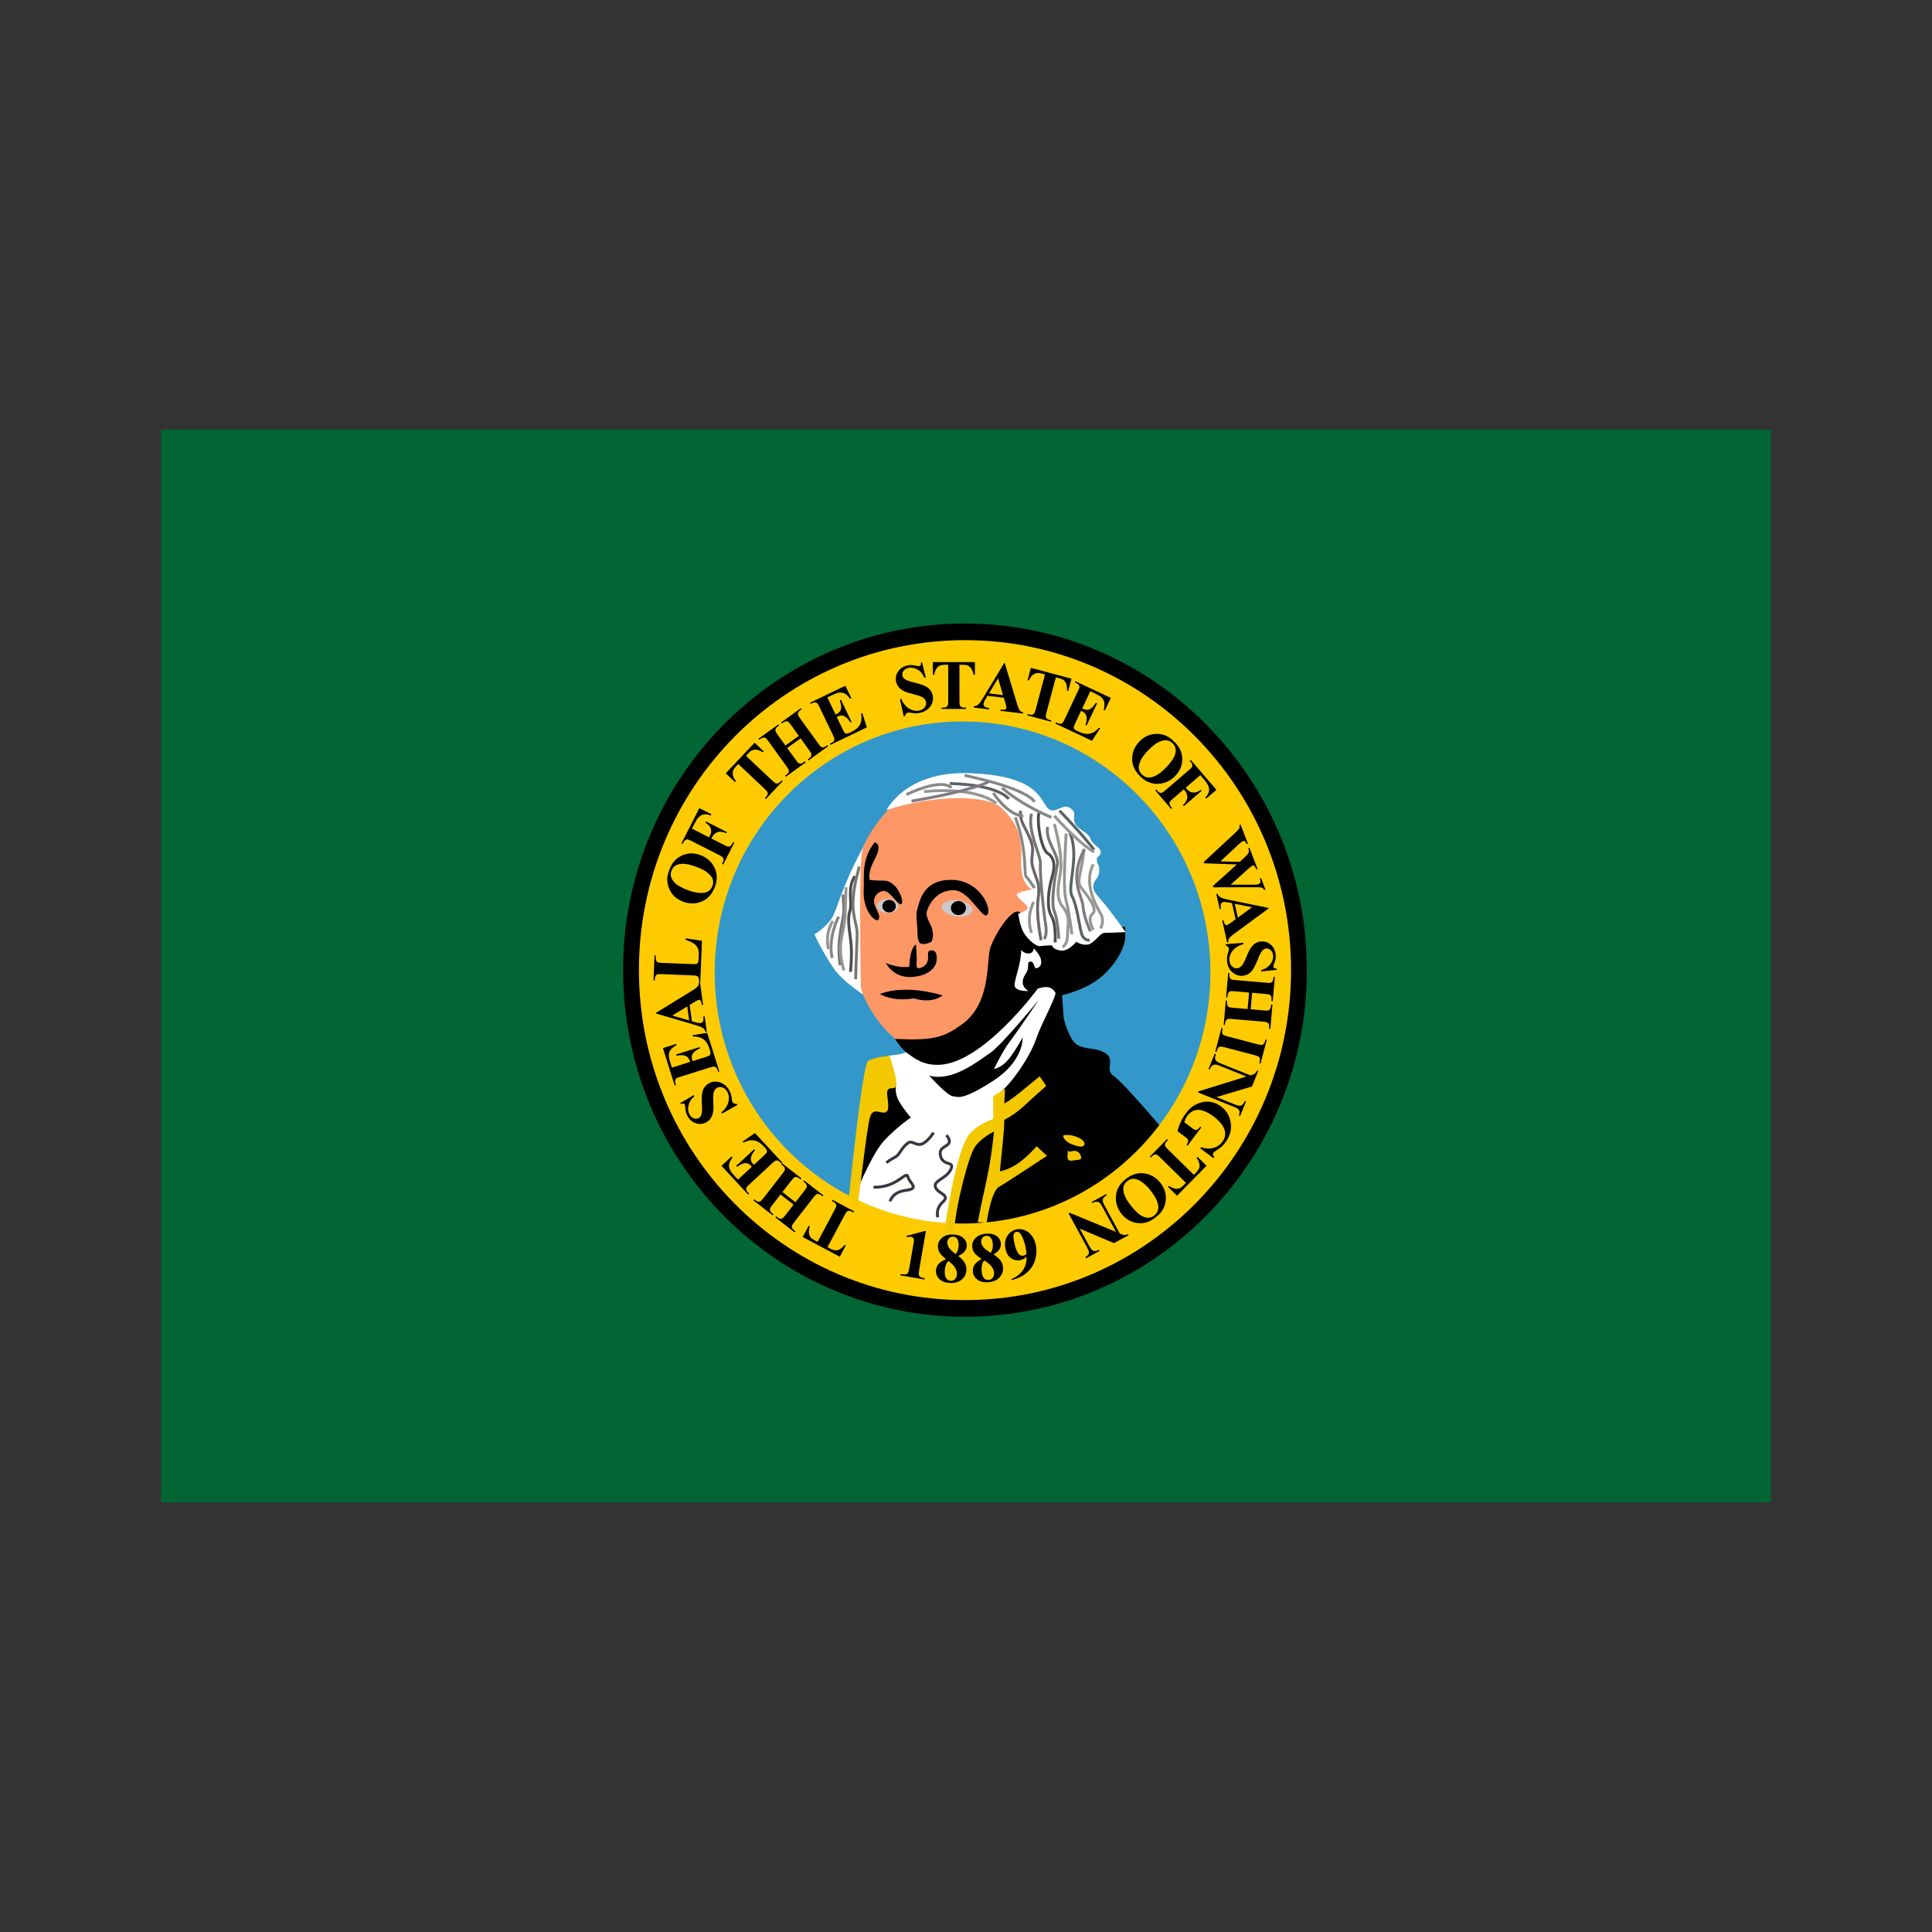 <svg:svg xmlns:dc="http://purl.org/dc/elements/1.1/" xmlns:ns2="http://web.resource.org/cc/" xmlns:rdf="http://www.w3.org/1999/02/22-rdf-syntax-ns#" xmlns:svg="http://www.w3.org/2000/svg" height="893.34" id="svg1" version="1.0" viewBox="-74.445 -198.64 893.34 893.34" width="893.34" x="0" y="0">
  <svg:rect x="-74.445" y="-198.64" width="893.34" height="893.34" fill="#333333" stroke="none"/>
  <svg:rect fill="#016633" fill-rule="evenodd" height="496.06" id="rect1724" width="744.45" x="0" y="-0" />
  <svg:g id="g1725">
    <svg:path d="m507.64 249.86c0-75.74-61.57-137.14-137.53-137.14s-137.54 61.4-137.54 137.14 61.58 137.14 137.54 137.14 137.53-61.4 137.53-137.14z" fill="#3397ca" fill-rule="evenodd" id="path1645" />
    <svg:g id="g1602">
      <svg:path d="m329.02 185.41c-14.63 24.84-15.99 36.41-19.05 40.83-3.06 4.43-7.83 7.15-7.83 7.15s3.07 7.14 8.85 15.65 22.46 17.69 22.46 17.69l-4.43-81.32z" fill="#fff" fill-rule="evenodd" id="path1553" />
      <svg:path d="m320.86 206.51c-3.75 5.44-1.02 11.91-2.38 16.33-1.37 4.42 0.34 10.55 0.68 15.99 0.34 5.45-0.34 11.91-0.34 11.91" fill="none" id="path1581" stroke="#4b4c4c" stroke-width="1pt" />
      <svg:path d="m314.05 247.68c-2.04-12.93 2.04-21.1 1.7-26.2s-0.34-6.46-0.34-6.46" fill="none" id="path1582" stroke="#787674" stroke-width="1pt" />
      <svg:path d="m308.61 240.19c-1.7-7.82 2.04-12.93 2.04-12.93" fill="none" id="path1583" stroke="#959594" stroke-width="1pt" />
      <svg:path d="m322.9 202.09c-6.13 21.43-0.68 24.49-1.02 31.98-0.34 7.48-0.68 20.07-0.68 20.07" fill="none" id="path1589" stroke="#787674" stroke-width="1pt" />
      <svg:path d="m315.75 250.06c-3.74-13.27 0.34-15.99 0.68-27.22l0.34-11.23" fill="none" id="path1590" stroke="#959594" stroke-width="1pt" />
      <svg:path d="m310.31 244.28c-2.04-9.87 3.06-19.06 3.06-19.06" fill="none" id="path1591" stroke="#838783" stroke-width="1pt" />
    </svg:g>
    <svg:path d="m363.39 166.36c-13.95 0.34-19.4 2.38-24.16 6.46-4.76 4.09-13.27 14.98-14.97 21.78-1.7 6.81-0.68 57.16-0.68 62.61 0 5.44 13.61 30.62 30.96 30.96s33.35-10.21 39.81-25.52c6.47-15.31 13.95-48.66 13.95-48.66l-7.48-39.46-37.43-8.17z" fill="#fd9765" fill-rule="evenodd" id="path1551" />
    <svg:path d="m317.93 368.56l18.24-79.03s3.06-0.34 5.44-0.68c22.12-5.78 73.5-37.09 73.5-37.09l-1.36 123.17-95.82-6.37z" fill="#fff" fill-rule="evenodd" id="path1545" />
    <svg:path d="m465.35 325.96s-20.23-23.98-24.72-26.98c-4.5-3 0.75-7.49-3.75-10.49s-8.24-1.5-12.74-3.75-6.74-12.74-6.74-12.74l-0.75-10.49s11.24-2.25 18.73-8.99 10.49-14.24 10.49-17.98v-4.5l-41.9-3.94-6.81-2.81c-3.06-2.89-10.87 8.58-13.6 15.99-2.09 5.69 0.77 25.84-13.36 35.85-8.3 5.88-12.67 7.47-30.74 6.61 0 0 2.6 4.44 5.75 6.71 3.24 2.32 7.19 5.5 14.48 5.28 20.38-0.6 45.72-35.22 45.72-35.22s3.39-1.19 5.19-0.57c1.72 0.59 2.53 1.56 3.04 2.58-0.34 3.15-6.74 14.48-8.98 21.22-2.25 6.75-9 17.24-14.24 22.49-5.25 5.24-4.5 5.24-4.5 5.24s-0.2-3.67 1.3 6.07c0.75 4.87-12.63 8.22-14.96 14.43-4.8 12.78-8.26 33.66-8.6 41.49 3.41-2.38 32.75-0.54 57.48-11.78s44.21-33.72 44.21-33.72z" fill="#010101" fill-rule="evenodd" id="path919" />
    <svg:path d="m525.72 250.66c0 86.32-69.18 156.38-154.41 156.38s-154.41-70.06-154.41-156.38 69.18-156.38 154.41-156.38c85.23 0.004 154.41 70.06 154.41 156.38zm-40.48 0.37c0 64.07-51.34 116.08-114.6 116.08-63.27 0-114.61-52.01-114.61-116.08s51.34-116.07 114.61-116.07c63.26 0 114.6 52 114.6 116.07z" fill="#fecb01" fill-rule="evenodd" id="path1638" />
    <svg:path d="m355.22 298.72c10.89 3.06 23.14-7.15 28.24-10.55 5.11-3.4 22.46-24.5 22.46-24.5s-9.87 14.63-13.27 19.06c-3.4 4.42-7.49 12.92-7.49 12.92s2.73-0.34 5.79-3.4 7.48-11.23 7.48-11.23 0.69 10.89-13.61 20.08c-14.29 9.19-15.99 7.48-18.71 7.14s-10.89-9.52-10.89-9.52z" fill="#010101" fill-rule="evenodd" id="path920" />
    <svg:path d="m346.72 318.11s-6.13 4.08-12.25 10.55c-6.13 6.46-14.63 27.9-14.63 27.9s2.04-27.9 3.4-36.07c1.36-8.16 2.38-25.86 7.82-28.92 5.45-3.06 5.45-1.36 5.45-1.36l3.4 12.25s-1.02 4.08 1.36 8.17c2.38 4.08 5.45 7.48 5.45 7.48z" fill-rule="evenodd" id="path921" />
    <svg:path d="m381.76 366.77s2.01-14.69 5.79-16.67c2.69-1.42 22.11-14.3 22.11-14.3l-4.76-4.42s-5.1 5.79-9.53 8.51c-4.42 2.72-7.48 3.06-7.48 3.06s0.68-7.15 1.36-13.61c0.68-6.47 0.68-10.21 0.68-10.21s4.42-2.04 9.19-6.46c4.76-4.43 10.2-9.19 10.2-9.19l-3.06-4.42s-5.78 4.76-9.53 7.82c-3.74 3.07-6.8 4.77-6.8 4.77l0.34-6.81-5.45 3.4v10.55s-6.9 2.18-10.88 6.81c-6.71 7.79-11.78 45.6-11.78 45.6l4.47 0.98c0.52-12.49 6.8-36.29 9.69-40.46 2.25-3.24 6.12-5.78 8.84-7.14-0.68 6.8-1.57 14.32-4.08 25.52-1.91 8.53-3.4 16.33-3.4 16.33l4.08 0.34z" fill="#f4c800" fill-rule="evenodd" id="path922" />
    <svg:path d="m321.88 358.94c0.34 2.72 4.42-37.09 6.12-41.51s5.45-0.34 7.49-2.04-0.68-8.85 0.68-10.21 2.72 0.34 3.74-1.7-3.06-13.95-3.06-13.95-7.15 0.68-9.87 2.38-8.84 62.61-8.84 62.61l3.74 4.42z" fill="#f4c800" fill-rule="evenodd" id="path1546" />
    <svg:path d="m417.49 326.28c4.42-0.68 9.87 2.04 9.53 4.08s-3.41 1.02-6.13 0-4.42-3.74-3.4-4.08z" fill="#f4c800" fill-rule="evenodd" id="path1548" />
    <svg:path d="m419.19 335.46c-0.34 3.07 1.36 2.73 3.4 2.39s3.4 0 2.72-2.05c-0.68-2.04-2.38-2.72-4.42-2.04s-1.36-2.38-1.7 1.7z" fill="#f4c800" fill-rule="evenodd" id="path1549" />
    <svg:path d="m356.58 236.11c1.84-6.56-3.74-9.53-2.38-13.61s5.11-9.53 12.25-9.53c7.15 0 12.92 12.92 15.31 11.57 3.06-1.72-2.37-16.03-15.99-16.33-13.61-0.3-14.97 10.21-15.99 13.27s0 6.46 0 11.23c0 4.76 1.36 5.44 3.4 5.1 1.25-0.21 3.08-0.55 3.4-1.7z" fill-rule="evenodd" id="path1554" />
    <svg:path d="m335.15 246.66c6.8 2.72 10.89 1.7 10.89 1.7s0-4.08 1.02-7.15c1.02-3.06 2.04-3.06 2.04-3.06s0.34 4.77 0.34 6.81-0.68 4.42 1.36 4.08c6.46-2.04 2.34-7.68 4.76-8.17 2.68-0.53 3.41 1.71 3.07 4.77-0.35 3.06-3.75 7.14-11.91 7.48-8.17 0.34-11.57-6.46-11.57-6.46z" fill-rule="evenodd" id="path1555" />
    <svg:path d="m332.43 260.95c12.59-4.76 28.92 0.68 28.92 0.68s-4.43 4.08-13.27 1.36c-10.21 1.7-15.65-2.04-15.65-2.04z" fill-rule="evenodd" id="path1556" />
    <svg:path d="m330.04 190.86c-6.46 7.82-4.76 16.33-5.1 21.77-0.68 9.87 5.59 15.62 6.81 13.95 1.5-2.07-2.04-5.48-2.05-8.5 0-3.08 2.73-4.77 4.77-4.77 3.4 0.68 6.12 6.81 7.82 6.13s-1.68-10.94-8.16-10.89c-3.74 0.03-6.47-0.34-6.47-0.34s-0.68-3.4 1.36-7.49c2.04-4.08 2.73-5.44 2.73-7.48s-1.71-2.38-1.71-2.38z" fill-rule="evenodd" id="path1557" />
    <svg:path d="m340.93 221.31c0-1.16-0.94-2.22-2.46-2.8-1.53-0.58-3.41-0.58-4.94 0s-2.47 1.64-2.47 2.8 0.94 2.22 2.47 2.8 3.41 0.58 4.94 0c1.52-0.58 2.46-1.64 2.46-2.8z" fill="#cac8ca" fill-rule="evenodd" id="path1558" transform="translate(0 -1.021)" />
    <svg:path d="m375.3 222.16c0-2.07-3.2-3.75-7.15-3.75s-7.15 1.68-7.14 3.75c-0.01 2.07 3.19 3.75 7.14 3.75s7.15-1.68 7.15-3.75z" fill="#cac8ca" fill-rule="evenodd" id="path1559" transform="matrix(.991 .137 -.137 .991 33.779 -49.204)" />
    <svg:path d="m338.89 220.63c0-1.22-1.06-2.21-2.38-2.21s-2.38 0.99-2.38 2.21 1.06 2.21 2.38 2.21 2.38-0.99 2.38-2.21z" fill-rule="evenodd" id="path1560" transform="matrix(1.308 0 0 1.308 -103.49 -68.226)" />
    <svg:path d="m338.89 220.63c0-1.22-1.06-2.21-2.38-2.21s-2.38 0.99-2.38 2.21 1.06 2.21 2.38 2.21 2.38-0.99 2.38-2.21z" fill-rule="evenodd" id="path1561" transform="matrix(1.462 0 0 1.462 -123.25 -101.32)" />
    <svg:path d="m397.75 240.53c0 6.47-3.06 13.27-3.06 16.34 0 3.06 6.47 2.72 6.47 2.72s-2.73-1.36-2.73-4.08c0-2.73 2.05-4.09 2.39-6.13s-0.34-3.4 1.36-3.4 1.36 3.4 2.72 3.06 2.38-1.36 2.04-3.74-3.4-5.45-3.4-5.45 0 2.39-2.38 2.39c-2.39 0-3.41-1.71-3.41-1.71z" fill="#fff" fill-rule="evenodd" id="path1562" />
    <svg:g id="g1610">
      <svg:path d="m335.49 175.89c23.14-7.49 46.95-6.81 53.08-1.02 6.12 5.78 9.86 11.9 9.18 23.81s5.11 13.95 5.11 13.95-6.81 1.02-7.15 2.39c-0.34 1.36 6.47 5.44 4.77 6.8-1.71 1.36-4.09 2.04-4.09 2.04s0.68 5.45 2.38 8.51c1.71 3.06 5.79 6.8 7.83 6.46s5.44-0.34 5.44-0.34 0 1.7 3.75 2.38c3.74 0.68 7.48-4.08 7.48-4.08s2.04 1.7 5.11 1.36c3.06-0.34 5.78-5.44 7.82-5.44s9.87-0.34 9.87-0.34-3.4-4.77-7.83-10.55c-4.42-5.78-7.48-7.83-7.14-10.89s2.72-3.4 2.72-6.8c0-3.41-0.34-1.7-1.02-4.43-0.68-2.72 1.36-1.7 1.7-4.08s-3.74-3.4-4.76-6.46c-1.02-3.07-5.79-4.09-7.15-7.15s1.36-4.76-2.38-7.14c-3.74-2.39-7.48 4.42-10.89-0.69-3.4-5.1-6.46-14.29-35.72-15.31-29.27-1.02-38.11 17.02-38.11 17.02z" fill="#fff" fill-rule="evenodd" id="path1552" />
      <svg:path d="m397.41 176.23c-0.34 5.1 1.71 6.46 4.43 12.93 2.72 6.46-0.34 7.82 1.36 13.61 1.7 5.78 3.4 6.8 2.38 14.29-1.02 7.48 1.36 19.05 1.36 19.05" fill="none" id="path1575" stroke="#6b646a" stroke-width="1pt" />
      <svg:path d="m405.92 177.25c-1.02 5.44 1.36 17.01 4.08 18.71 2.73 1.7 3.75 5.1 2.04 10.89-1.7 5.78-2.72 13.95-0.34 18.03 2.39 4.09 1.71 12.25 1.71 12.25" fill="none" id="path1576" stroke="#4b4c4c" stroke-width="1pt" />
      <svg:path d="m413.07 182.35c2.38 9.19 3.06 14.29 3.06 19.4 0 5.1-3.4 13.61 0.68 18.71s2.38 7.82 2.38 12.93c0 5.1-2.38 5.78-2.38 5.78" fill="none" id="path1577" stroke="#989892" stroke-width="1pt" />
      <svg:path d="m420.21 186.43c4.76 10.55-1.36 24.84 1.02 29.27 2.38 4.42 3.4 13.95 4.42 17.35 1.03 3.4 3.75 3.06 3.75 3.06" fill="none" id="path1578" stroke="#5a635f" stroke-width="1pt" />
      <svg:path d="m426.68 194.26c-0.34 8.51-3.75 14.29-1.37 17.35 2.39 3.06 8.17 9.87 5.45 12.25s0.34 7.49 0.34 7.49" fill="none" id="path1579" stroke="#989892" stroke-width="1pt" />
      <svg:path d="m431.1 201.06c-5.11 9.53 2.38 20.76 3.74 23.48s-0.34 6.13-0.34 6.13" fill="none" id="path1580" stroke="#989892" stroke-width="1pt" />
      <svg:path d="m402.52 177.59c-2.04 8.16 4.42 19.39 4.08 23.13-0.34 3.75 1.36 21.78 2.38 27.56 1.02 5.79-0.68 7.15-0.68 7.15" fill="none" id="path1584" stroke="#787674" stroke-width="1pt" />
      <svg:path d="m410 183.71c-1.36 6.47 5.45 12.93 4.43 17.7-1.02 4.76-3.07 17.35-1.36 21.43 1.7 4.08 2.04 12.59 2.04 12.59" fill="none" id="path1585" stroke="#787674" stroke-width="1pt" />
      <svg:path d="m418.51 186.77c-0.68 13.61-1.36 25.86 0 30.97 1.36 5.1 2.72 15.65 2.72 15.65" fill="none" id="path1586" stroke="#959594" stroke-width="1pt" />
      <svg:path d="m388.91 165.68c9.86 8.5 22.79 13.61 22.79 13.61" fill="none" id="path1587" stroke="#838783" stroke-width="1pt" />
      <svg:path d="m384.82 168.06c7.83 11.23 13.95 10.55 13.95 10.55" fill="none" id="path1588" stroke="#838783" stroke-width="1pt" />
      <svg:path d="m427.02 193.92c-7.49 14.29-1.03 21.44-0.68 26.54 0.34 5.1 3.4 11.57 3.4 11.57" fill="none" id="path1592" stroke="#827982" stroke-width="1pt" />
      <svg:path d="m402.52 232.71c-2.72-7.83 1.02-14.29 1.02-14.29" fill="none" id="path1593" stroke="#959594" stroke-width="1pt" />
      <svg:path d="m395.03 179.29c5.79 15.65 3.74 26.2 5.11 27.56 1.36 1.36 3.74 5.1 3.74 5.1" fill="none" id="path1594" stroke="#878987" stroke-width="1pt" />
      <svg:path d="m352.84 167.38c25.18-2.38 33.35 5.44 33.35 5.44" fill="none" id="path1595" stroke="#959594" stroke-width="1pt" />
      <svg:path d="m364.75 163.64c23.14 0.68 27.22 7.14 27.22 7.14" fill="none" id="path1596" stroke="#5a635f" stroke-width="1pt" />
      <svg:path d="m371.55 159.89c30.29 6.47 32.33 12.25 32.33 12.25" fill="none" id="path1597" stroke="#878987" stroke-width="1pt" />
      <svg:path d="m415.45 176.23c11.23 11.57 15.99 18.03 15.99 18.03" fill="none" id="path1598" stroke="#5a635f" stroke-width="1pt" />
      <svg:path d="m413.07 178.61c12.58 13.95 18.37 16.67 18.37 16.67" fill="none" id="path1599" stroke="#959594" stroke-width="1pt" />
      <svg:path d="m344.67 168.74c17.7-8.17 20.76-3.06 20.76-3.06" fill="none" id="path1600" stroke="#878987" stroke-width="1pt" />
      <svg:path d="m347.06 171.8c29.26-5.1 35.38-8.84 35.38-8.84" fill="none" id="path1601" stroke="#827982" stroke-width="1pt" />
    </svg:g>
    <svg:path d="m363.21 326.22c4.54 5.96-3.97 3.97-2.83 9.36 1.13 5.39 6.8 2.27 4.82 6.52-1.99 4.26-8.23 5.11-7.09 8.22 1.13 3.12 7.09 3.41 3.4 6.81s-2.27 7.09-2.27 7.09" fill="none" id="path1633" stroke="#353741" stroke-width="1pt" />
    <svg:path d="m357.26 325.09c-7.09 10.21-8.79 2.55-11.91 4.82s-3.69 5.39-5.96 6.52c-2.26 1.14-3.96 2.55-3.96 2.55" fill="none" id="path1634" stroke="#353741" stroke-width="1pt" />
    <svg:path d="m329.47 350.32c11.06 0.29 15.03-7.93 15.88-4.82 0.85 3.12 5.67 5.39-0.85 6.24s-7.37 5.11-7.37 5.11" fill="none" id="path1635" stroke="#353741" stroke-width="1pt" />
    <svg:path d="m529.3 256.68c0-85.71-72.17-155.18-161.2-155.18-89.02 0-161.19 69.47-161.19 155.18 0 85.7 72.17 155.18 161.19 155.18 89.03 0 161.2-69.48 161.2-155.18z" fill="none" id="path1637" stroke="#000" stroke-width="7.634" transform="matrix(.958 0 0 1.008 19.114 -8.798)" />
    <svg:path d="m393.33 393.26l-0.08-0.44c1.65-0.74 3-1.62 4.04-2.64 1.05-1.01 1.81-2.16 2.28-3.44 0.48-1.28 0.71-2.69 0.7-4.23-0.58 0.47-1.09 0.81-1.52 1.04-0.42 0.22-0.89 0.38-1.39 0.48-1.6 0.32-3.06 0.01-4.37-0.93-1.3-0.94-2.15-2.42-2.55-4.43-0.29-1.4-0.26-2.73 0.08-4.01 0.35-1.28 1-2.35 1.94-3.21 0.95-0.86 2-1.41 3.15-1.64 1.25-0.25 2.49-0.14 3.74 0.35s2.34 1.33 3.27 2.55c0.93 1.21 1.56 2.68 1.91 4.4 0.45 2.23 0.35 4.48-0.31 6.74-0.65 2.26-1.91 4.22-3.78 5.89-1.87 1.66-4.24 2.83-7.11 3.52m6.91-12.11c-0.14-1.19-0.29-2.23-0.47-3.11-0.38-1.9-0.96-3.62-1.73-5.17-0.43-0.86-0.94-1.45-1.51-1.78-0.31-0.18-0.67-0.22-1.09-0.14-0.52 0.11-0.88 0.41-1.09 0.92-0.28 0.7-0.24 1.91 0.11 3.64 0.58 2.89 1.33 4.81 2.24 5.77 0.59 0.62 1.26 0.85 2.03 0.7 0.4-0.08 0.91-0.36 1.51-0.83" id="text1646" />
    <svg:path d="m384.95 381.4c1.58 1.03 2.69 2.01 3.33 2.94 0.65 0.92 1.01 2.01 1.09 3.25 0.1 1.74-0.47 3.26-1.72 4.54-1.24 1.28-2.98 1.98-5.23 2.12-2.14 0.12-3.82-0.31-5.05-1.29-1.23-0.99-1.89-2.24-1.98-3.76-0.07-1.16 0.21-2.19 0.83-3.1 0.63-0.91 1.71-1.77 3.24-2.59-1.79-1.2-2.95-2.21-3.49-3.01-0.52-0.8-0.82-1.75-0.88-2.84-0.09-1.44 0.45-2.75 1.61-3.91 1.17-1.18 2.82-1.83 4.95-1.96 2.06-0.12 3.67 0.28 4.84 1.19s1.79 2.04 1.87 3.4c0.06 1.02-0.19 1.94-0.75 2.76-0.55 0.81-1.44 1.56-2.66 2.26m-1.26-0.74c0.36-0.55 0.62-1.16 0.77-1.83s0.21-1.4 0.16-2.19c-0.08-1.38-0.44-2.42-1.08-3.12-0.48-0.53-1.11-0.78-1.89-0.73-0.72 0.04-1.31 0.33-1.78 0.88-0.46 0.54-0.68 1.19-0.63 1.96 0.04 0.77 0.37 1.56 0.97 2.37 0.61 0.8 1.77 1.68 3.48 2.66m-2.99 3.55c-0.32 0.32-0.53 0.6-0.66 0.85-0.19 0.39-0.35 0.94-0.48 1.66s-0.17 1.47-0.12 2.25c0.06 1 0.23 1.83 0.53 2.49 0.29 0.66 0.68 1.12 1.17 1.39s0.99 0.39 1.49 0.36c0.77-0.04 1.41-0.36 1.91-0.96s0.72-1.4 0.66-2.39c-0.12-2.06-1.62-3.94-4.5-5.65" id="path1691" />
    <svg:path d="m368.66 382.09c1.47 1.18 2.47 2.27 3.01 3.27 0.55 0.98 0.8 2.1 0.74 3.34-0.08 1.74-0.8 3.19-2.18 4.34-1.36 1.14-3.17 1.66-5.42 1.56-2.14-0.1-3.77-0.7-4.89-1.81s-1.65-2.42-1.58-3.94c0.06-1.16 0.44-2.16 1.15-3 0.72-0.84 1.88-1.59 3.49-2.24-1.65-1.38-2.7-2.5-3.15-3.35-0.44-0.85-0.64-1.83-0.59-2.92 0.07-1.45 0.74-2.69 2.01-3.73 1.29-1.05 3-1.52 5.13-1.42 2.07 0.09 3.63 0.65 4.69 1.68 1.07 1.02 1.57 2.21 1.51 3.57-0.05 1.02-0.39 1.91-1.03 2.67-0.63 0.75-1.6 1.41-2.89 1.98m-1.18-0.87c0.42-0.52 0.74-1.1 0.96-1.75 0.23-0.65 0.36-1.37 0.39-2.15 0.07-1.38-0.18-2.46-0.75-3.22-0.42-0.58-1.02-0.89-1.81-0.93-0.71-0.03-1.33 0.2-1.85 0.7-0.52 0.49-0.8 1.11-0.84 1.88-0.03 0.77 0.21 1.6 0.72 2.46 0.53 0.86 1.59 1.86 3.18 3.01m-3.34 3.22c-0.34 0.28-0.59 0.54-0.74 0.78-0.23 0.36-0.44 0.89-0.65 1.6-0.2 0.7-0.32 1.44-0.36 2.22-0.04 1 0.05 1.84 0.27 2.53 0.23 0.68 0.56 1.19 1.02 1.5 0.46 0.32 0.94 0.5 1.44 0.52 0.78 0.03 1.45-0.22 2-0.76 0.56-0.55 0.86-1.31 0.91-2.3 0.1-2.07-1.2-4.1-3.89-6.09" id="path1688" />
    <svg:path d="m353.67 370.68l-3.02 17.44c-0.22 1.31-0.31 2.16-0.26 2.55 0.06 0.37 0.25 0.71 0.57 1 0.33 0.3 0.9 0.51 1.71 0.65l0.48 0.09-0.1 0.58-11.23-1.94 0.1-0.58 0.57 0.09c0.91 0.16 1.58 0.17 2 0.03 0.43-0.15 0.74-0.39 0.94-0.73 0.2-0.35 0.42-1.19 0.65-2.53l1.91-11.06c0.17-0.98 0.23-1.61 0.17-1.86-0.05-0.27-0.19-0.51-0.42-0.72-0.22-0.23-0.5-0.37-0.84-0.42-0.53-0.1-1.21-0.04-2.03 0.16l-0.19-0.61 8.47-2.23 0.52 0.09" id="path1685" />
    <svg:path d="m440.63 376.17l-15.79-6.69 4.45 8.17c0.62 1.14 1.2 1.83 1.75 2.05 0.74 0.3 1.63 0.15 2.68-0.44l0.28 0.52-6.28 3.41-0.28-0.52c0.75-0.54 1.21-0.97 1.4-1.29 0.19-0.3 0.26-0.69 0.21-1.15-0.05-0.44-0.31-1.11-0.8-2.01l-8.61-15.83 0.48-0.26 21.46 8.84-6.57-12.09c-0.59-1.1-1.24-1.7-1.95-1.81s-1.39 0.01-2.03 0.36l-0.45 0.24-0.28-0.51 6.74-3.67 0.28 0.52c-1.04 0.58-1.65 1.19-1.83 1.83-0.19 0.65 0 1.47 0.55 2.48l7.29 13.42 0.68 0.29c0.68 0.28 1.22 0.42 1.61 0.41 0.4-0.01 0.89-0.16 1.48-0.46l0.28 0.52-6.75 3.67" id="path1684" />
    <svg:path d="m460.14 364.03c-2.62 2.25-5.43 3.21-8.44 2.88-3.03-0.32-5.54-1.74-7.55-4.25-1.71-2.15-2.59-4.54-2.63-7.17-0.06-3.49 1.42-6.45 4.46-8.87 3.04-2.43 6.22-3.28 9.53-2.54 2.62 0.58 4.82 1.99 6.6 4.23 2.01 2.51 2.82 5.28 2.45 8.32s-1.85 5.51-4.42 7.4m-0.79-0.68c1.55-1.23 2.1-2.96 1.64-5.18-0.38-1.83-1.53-3.95-3.47-6.38-2.31-2.89-4.52-4.61-6.63-5.19-1.48-0.4-2.85-0.09-4.13 0.93-0.85 0.68-1.4 1.46-1.64 2.33-0.31 1.12-0.2 2.42 0.32 3.91 0.53 1.5 1.54 3.19 3.04 5.07 1.79 2.24 3.33 3.74 4.63 4.52s2.46 1.14 3.47 1.08c1.01-0.05 1.93-0.41 2.77-1.09" id="path1683" />
    <svg:path d="m469.8 354.27l-4.18-4.11 0.4-0.41c1.21 0.7 2.16 1.11 2.87 1.23 0.72 0.12 1.45 0.05 2.21-0.22 0.42-0.16 0.99-0.59 1.7-1.31l1.13-1.15-11.9-11.72c-0.79-0.78-1.32-1.22-1.6-1.33-0.29-0.1-0.63-0.1-1.03 0-0.4 0.11-0.81 0.39-1.24 0.83l-0.51 0.51-0.42-0.41 7.95-8.08 0.42 0.42-0.5 0.51c-0.44 0.45-0.72 0.89-0.83 1.32-0.08 0.3-0.05 0.63 0.09 1 0.1 0.26 0.54 0.77 1.31 1.54l11.9 11.71 1.09-1.11c1.03-1.04 1.55-2.01 1.57-2.92 0.04-1.26-0.43-2.54-1.39-3.83l0.42-0.44 4.18 4.11-13.64 13.86" id="path1681" />
    <svg:path d="m486.64 336.9l-6.1-4.58 0.36-0.48c2.09 0.69 4 0.79 5.73 0.3 1.72-0.49 3.09-1.41 4.11-2.76 0.97-1.29 1.42-2.64 1.33-4.05-0.07-1.4-0.63-2.77-1.66-4.11-1.03-1.33-2.23-2.52-3.6-3.55-1.66-1.24-3.26-2.14-4.81-2.69-1.54-0.55-2.93-0.61-4.17-0.19-1.25 0.44-2.32 1.25-3.22 2.45-0.32 0.42-0.59 0.88-0.84 1.37-0.23 0.52-0.44 1.07-0.62 1.65l3.6 2.71c0.68 0.51 1.15 0.79 1.42 0.85s0.6 0 0.99-0.18c0.38-0.16 0.72-0.46 1.04-0.87l0.33-0.45 0.48 0.36-6.33 8.4-0.47-0.35c0.44-0.67 0.68-1.19 0.74-1.54s-0.02-0.7-0.22-1.07c-0.1-0.2-0.47-0.53-1.1-1.01l-3.6-2.7c0.34-1.48 0.84-2.91 1.5-4.29 0.64-1.39 1.44-2.72 2.41-4 1.23-1.64 2.48-2.84 3.74-3.6 1.26-0.74 2.57-1.25 3.92-1.54 1.35-0.28 2.66-0.31 3.92-0.09 1.62 0.29 3.16 0.98 4.61 2.07 2.6 1.96 4.11 4.53 4.53 7.71s-0.41 6.15-2.5 8.92c-0.64 0.86-1.29 1.58-1.95 2.17-0.35 0.32-1 0.78-1.95 1.37-0.95 0.61-1.48 0.98-1.59 1.14-0.18 0.24-0.26 0.52-0.25 0.85 0.03 0.34 0.22 0.78 0.58 1.31l-0.36 0.47" id="path1680" />
    <svg:path d="m504.47 303.73l-16.43 4.91 8.64 3.47c1.2 0.48 2.09 0.63 2.65 0.46 0.76-0.25 1.36-0.93 1.79-2.06l0.54 0.22-2.66 6.64-0.54-0.22c0.23-0.89 0.31-1.52 0.25-1.89-0.05-0.35-0.24-0.69-0.57-1.02-0.32-0.31-0.95-0.66-1.9-1.04l-16.73-6.7 0.2-0.5 22.17-6.89-12.77-5.12c-1.15-0.46-2.04-0.51-2.65-0.15-0.62 0.37-1.07 0.9-1.34 1.58l-0.19 0.47-0.55-0.22 2.86-7.12 0.54 0.22c-0.43 1.11-0.51 1.97-0.24 2.58s0.94 1.13 2.01 1.56l14.17 5.68 0.71-0.21c0.7-0.21 1.21-0.45 1.5-0.71 0.3-0.26 0.58-0.69 0.85-1.29l0.55 0.22-2.86 7.13" id="path1679" />
    <svg:path d="m488.06 287.8l-0.57-0.15 2.87-10.95 0.57 0.15-0.18 0.7c-0.16 0.6-0.18 1.12-0.06 1.55 0.08 0.3 0.27 0.57 0.58 0.81 0.22 0.18 0.85 0.4 1.9 0.68l13.77 3.61c1.07 0.28 1.76 0.4 2.06 0.36 0.29-0.05 0.59-0.22 0.87-0.51 0.3-0.29 0.52-0.73 0.68-1.31l0.18-0.7 0.57 0.15-2.87 10.95-0.57-0.15 0.18-0.7c0.16-0.6 0.18-1.12 0.06-1.55-0.07-0.3-0.27-0.58-0.58-0.83-0.21-0.17-0.85-0.4-1.9-0.68l-13.77-3.61c-1.07-0.28-1.75-0.4-2.05-0.35s-0.6 0.22-0.89 0.51-0.51 0.74-0.66 1.32l-0.19 0.7" id="path1678" />
    <svg:path d="m503.12 260.31l-6.68-0.58c-1.1-0.09-1.79-0.09-2.08 0-0.29 0.1-0.55 0.32-0.79 0.65-0.23 0.35-0.38 0.82-0.43 1.42l-0.06 0.72-0.59-0.05 0.98-11.28 0.58 0.05-0.06 0.72c-0.05 0.63 0.02 1.14 0.21 1.54 0.12 0.29 0.36 0.52 0.7 0.7 0.25 0.14 0.91 0.26 1.99 0.35l14.19 1.23c1.1 0.09 1.79 0.09 2.08 0s0.55-0.31 0.78-0.65c0.24-0.33 0.39-0.8 0.44-1.41l0.06-0.71 0.59 0.05-0.98 11.27-0.58-0.05 0.06-0.71c0.05-0.63-0.02-1.14-0.21-1.54-0.12-0.29-0.36-0.53-0.7-0.72-0.25-0.14-0.91-0.25-1.99-0.35l-6.11-0.53-0.66 7.62 6.11 0.53c1.1 0.09 1.8 0.1 2.08 0 0.29-0.09 0.55-0.31 0.78-0.65 0.24-0.34 0.39-0.82 0.44-1.42l0.06-0.7 0.59 0.05-0.97 11.26-0.59-0.05 0.06-0.7c0.06-0.64-0.01-1.15-0.2-1.54-0.13-0.29-0.36-0.53-0.71-0.72-0.24-0.14-0.91-0.25-1.99-0.35l-14.18-1.22c-1.11-0.1-1.8-0.1-2.09-0.01-0.28 0.09-0.55 0.31-0.79 0.65-0.23 0.35-0.37 0.82-0.43 1.43l-0.06 0.69-0.59-0.05 0.98-11.26 0.59 0.06-0.06 0.7c-0.06 0.63 0.01 1.14 0.2 1.54 0.12 0.28 0.36 0.52 0.71 0.71 0.24 0.14 0.9 0.26 1.98 0.35l6.68 0.58 0.66-7.62" id="path1677" />
    <svg:path d="m515.96 249.8l-7.18 0.74-0.05-0.65c1.78-0.45 3.17-1.33 4.16-2.62 1.01-1.29 1.46-2.63 1.35-4.03-0.08-1.08-0.44-1.92-1.07-2.51-0.63-0.58-1.31-0.84-2.07-0.78-0.47 0.04-0.89 0.18-1.24 0.43-0.48 0.35-0.93 0.88-1.37 1.6-0.31 0.53-0.84 1.72-1.59 3.6-1.04 2.62-2.08 4.42-3.11 5.38-1.04 0.96-2.27 1.49-3.69 1.6-1.8 0.15-3.41-0.44-4.83-1.75-1.4-1.3-2.19-3.03-2.36-5.19-0.05-0.68-0.03-1.33 0.06-1.94 0.09-0.62 0.29-1.4 0.6-2.34 0.17-0.53 0.24-0.95 0.22-1.28-0.02-0.28-0.15-0.56-0.39-0.85s-0.58-0.52-1.03-0.67l-0.05-0.59 8.15-0.64 0.05 0.59c-2.26 0.64-3.94 1.68-5.04 3.1-1.1 1.43-1.58 2.91-1.46 4.45 0.09 1.19 0.49 2.11 1.19 2.76 0.7 0.66 1.49 0.95 2.34 0.89 0.51-0.04 1-0.22 1.45-0.53 0.46-0.31 0.88-0.75 1.26-1.33 0.39-0.59 0.88-1.61 1.46-3.06 0.81-2.04 1.52-3.52 2.13-4.43s1.32-1.64 2.12-2.17c0.8-0.52 1.71-0.82 2.71-0.9 1.72-0.13 3.24 0.38 4.55 1.55 1.3 1.17 2.03 2.71 2.18 4.63 0.06 0.7 0.03 1.39-0.09 2.06-0.09 0.51-0.28 1.13-0.57 1.87-0.29 0.75-0.42 1.26-0.4 1.55 0.03 0.28 0.13 0.49 0.31 0.63 0.18 0.15 0.6 0.26 1.26 0.35l0.04 0.48" id="path1676" />
    <svg:path d="m496.89 226.43l-1.66-7.46-2.26-0.43c-0.75-0.14-1.35-0.16-1.79-0.06-0.6 0.13-0.98 0.47-1.15 1.01-0.11 0.32-0.08 1.03 0.09 2.15l-0.58 0.13-1.57-7.02 0.58-0.13c0.28 0.73 0.73 1.28 1.35 1.66 0.63 0.37 1.83 0.74 3.6 1.09l18.54 3.79 0.07 0.3-15.63 11.49c-1.47 1.09-2.37 1.92-2.7 2.48-0.24 0.42-0.31 0.97-0.22 1.62l-0.58 0.13-2.28-10.22 0.58-0.13 0.09 0.42c0.18 0.82 0.43 1.37 0.73 1.65 0.22 0.2 0.48 0.26 0.79 0.19 0.19-0.04 0.37-0.12 0.56-0.22 0.09-0.05 0.44-0.29 1.06-0.73l2.38-1.71m1.04-0.79l6.57-4.77-8-1.62 1.43 6.39" id="path1675" />
    <svg:path d="m510.67 212.66l-0.55 0.21c-0.17-0.37-0.4-0.65-0.68-0.84-0.27-0.19-0.64-0.31-1.08-0.37-0.14-0.01-1.03-0.03-2.67-0.06l-19.11 0.05-0.22-0.58 11.12-10-15.14-0.53-0.21-0.55 13.96-12.96c1.4-1.31 2.22-2.17 2.47-2.57 0.24-0.4 0.27-0.93 0.09-1.59l0.55-0.21 3.35 8.76-0.55 0.22c-0.29-0.7-0.58-1.13-0.87-1.3-0.27-0.15-0.56-0.17-0.84-0.06-0.38 0.14-1.09 0.69-2.13 1.64l-8.29 7.72 8.88 0.25 1.83-1.66c0.99-0.91 1.64-1.56 1.93-1.95 0.3-0.4 0.48-0.8 0.52-1.19 0.05-0.39-0.05-0.89-0.29-1.52l0.55-0.21 3.75 9.8-0.55 0.21c-0.27-0.68-0.52-1.15-0.73-1.41-0.15-0.19-0.33-0.3-0.55-0.36-0.2-0.06-0.41-0.05-0.62 0.03-0.22 0.09-0.84 0.58-1.84 1.48l-8.16 7.34 9.92-0.02c1.03 0.01 1.72-0.01 2.08-0.06 0.36-0.04 0.67-0.12 0.95-0.23 0.41-0.15 0.67-0.41 0.8-0.78s0.05-0.95-0.23-1.74l0.56-0.21 2 5.25" id="path1673" />
    <svg:path d="m480.56 159.79l-6.74 5.79 0.41 0.47c0.62 0.73 1.24 1.23 1.85 1.5 0.61 0.28 1.31 0.35 2.1 0.22 0.8-0.12 1.67-0.51 2.64-1.17l0.36 0.42-8.24 7.09-0.37-0.43c1.43-1.49 2.09-2.79 2-3.9s-0.5-2.09-1.24-2.96l-0.41-0.47-5.02 4.32c-0.84 0.72-1.33 1.22-1.46 1.48-0.13 0.28-0.16 0.62-0.09 1.03 0.08 0.4 0.32 0.84 0.72 1.3l0.47 0.54-0.45 0.39-7.38-8.59 0.45-0.38 0.47 0.54c0.41 0.48 0.82 0.79 1.24 0.93 0.29 0.12 0.63 0.11 1-0.01 0.27-0.08 0.81-0.47 1.64-1.18l10.8-9.28c0.84-0.72 1.32-1.21 1.46-1.48 0.13-0.27 0.16-0.61 0.07-1.02-0.06-0.4-0.3-0.83-0.69-1.29l-0.47-0.55 0.45-0.38 11.9 13.85-4.71 4.04-0.43-0.49c1.01-1.07 1.58-2.06 1.71-2.99 0.14-0.91-0.06-1.91-0.6-2.97-0.29-0.59-1-1.54-2.13-2.85l-1.31-1.52" id="path1672" />
    <svg:path d="m468.32 144.16c2.55 2.31 3.86 4.99 3.9 8.02 0.06 3.04-1.04 5.71-3.28 8.01-1.92 1.97-4.18 3.14-6.78 3.51-3.46 0.49-6.58-0.61-9.36-3.32-2.79-2.72-4.02-5.77-3.71-9.15 0.26-2.66 1.38-5.02 3.38-7.07 2.24-2.3 4.89-3.46 7.94-3.47 3.07-0.01 5.71 1.15 7.91 3.47m-0.58 0.86c-1.42-1.38-3.2-1.71-5.35-0.98-1.76 0.6-3.73 2.02-5.9 4.24-2.57 2.65-4.01 5.06-4.32 7.23-0.21 1.51 0.27 2.84 1.43 3.97 0.79 0.77 1.63 1.22 2.53 1.35 1.14 0.16 2.42-0.1 3.83-0.81 1.42-0.71 2.97-1.92 4.65-3.65 2-2.05 3.3-3.76 3.91-5.15s0.83-2.59 0.64-3.59c-0.18-0.99-0.65-1.86-1.42-2.61" id="path1671" />
    <svg:path d="m429.72 120.98l-3.76 7.97 0.39 0.18c1.24 0.59 2.32 0.62 3.25 0.11 0.92-0.52 1.82-1.5 2.69-2.95l0.55 0.26-4.84 10.25-0.54-0.26c0.41-1.17 0.59-2.2 0.55-3.09-0.03-0.88-0.23-1.56-0.61-2.04-0.37-0.48-1.02-0.94-1.96-1.38l-2.6 5.52c-0.51 1.07-0.77 1.75-0.8 2.03-0.02 0.29 0.06 0.57 0.24 0.84s0.54 0.54 1.1 0.8l1.17 0.56c1.83 0.86 3.49 1.13 4.99 0.8 1.51-0.33 2.91-1.24 4.21-2.75l0.53 0.25-3.81 5.81-16.92-7.98 0.25-0.54 0.65 0.31c0.57 0.27 1.07 0.38 1.51 0.34 0.32-0.01 0.62-0.15 0.91-0.42 0.21-0.18 0.55-0.76 1.01-1.74l6.08-12.88c0.42-0.88 0.65-1.44 0.7-1.66 0.06-0.39 0.01-0.73-0.17-1.03-0.24-0.45-0.67-0.82-1.31-1.12l-0.65-0.3 0.25-0.54 16.39 7.73-2.73 5.79-0.55-0.26c0.39-1.54 0.47-2.74 0.25-3.6-0.21-0.85-0.71-1.64-1.49-2.37-0.46-0.42-1.43-0.99-2.91-1.69l-2.02-0.95" id="path1669" />
    <svg:path d="m421.01 115.18l-1.51 5.66-0.55-0.14c0.02-1.4-0.1-2.43-0.35-3.1-0.25-0.68-0.68-1.29-1.29-1.81-0.34-0.29-1-0.57-1.97-0.83l-1.56-0.41-4.3 16.13c-0.28 1.07-0.4 1.75-0.36 2.05 0.05 0.3 0.22 0.6 0.5 0.9 0.3 0.29 0.75 0.51 1.35 0.67l0.69 0.18-0.15 0.57-10.95-2.91 0.15-0.57 0.69 0.18c0.61 0.16 1.13 0.19 1.55 0.07 0.31-0.07 0.59-0.27 0.83-0.57 0.18-0.22 0.41-0.85 0.69-1.9l4.3-16.14-1.52-0.4c-1.41-0.37-2.51-0.35-3.3 0.08-1.12 0.59-2 1.63-2.65 3.11l-0.59-0.16 1.51-5.66 18.79 5" id="path1668" />
    <svg:path d="m389.74 124.01l-7.59-0.92-1.16 1.98c-0.38 0.66-0.6 1.22-0.65 1.67-0.08 0.6 0.11 1.08 0.56 1.42 0.27 0.2 0.96 0.42 2.07 0.64l-0.08 0.58-7.14-0.87 0.07-0.59c0.78-0.02 1.46-0.26 2.02-0.71 0.56-0.47 1.3-1.48 2.23-3.03l9.78-16.2 0.31 0.04 5.59 18.56c0.53 1.76 1.01 2.89 1.43 3.38 0.32 0.37 0.81 0.62 1.45 0.76l-0.07 0.58-10.39-1.27 0.07-0.59 0.43 0.06c0.83 0.1 1.43 0.05 1.8-0.14 0.25-0.14 0.4-0.37 0.44-0.68 0.02-0.19 0.01-0.39-0.03-0.6 0-0.1-0.11-0.51-0.33-1.25l-0.81-2.82m-0.39-1.23l-2.3-7.79-4.2 6.99 6.5 0.8" id="path1667" />
    <svg:path d="m376.34 107.51v5.86h-0.57c-0.34-1.36-0.72-2.32-1.14-2.91-0.41-0.6-0.98-1.07-1.7-1.42-0.41-0.19-1.12-0.29-2.13-0.29h-1.61v16.7c0 1.11 0.06 1.8 0.18 2.07 0.12 0.28 0.36 0.53 0.71 0.74 0.37 0.2 0.86 0.3 1.47 0.3h0.72v0.59h-11.33v-0.59h0.72c0.62 0 1.13-0.11 1.51-0.33 0.28-0.15 0.5-0.41 0.66-0.77 0.11-0.26 0.17-0.93 0.17-2.01v-16.7h-1.56c-1.46 0-2.52 0.31-3.18 0.93-0.92 0.86-1.51 2.09-1.75 3.69h-0.61v-5.86h19.44" id="path1665" />
    <svg:path d="m351.89 107.57l1.73 7.01-0.64 0.14c-0.69-1.7-1.75-2.95-3.17-3.76-1.41-0.82-2.8-1.08-4.18-0.78-1.06 0.24-1.83 0.71-2.33 1.42-0.49 0.7-0.65 1.41-0.49 2.15 0.1 0.47 0.31 0.86 0.6 1.17 0.41 0.43 1 0.8 1.77 1.13 0.57 0.24 1.83 0.6 3.79 1.08 2.74 0.67 4.66 1.44 5.76 2.33 1.1 0.9 1.8 2.04 2.1 3.43 0.39 1.77 0.04 3.44-1.06 5.03-1.09 1.57-2.69 2.59-4.81 3.06-0.67 0.14-1.31 0.22-1.93 0.21-0.63 0-1.43-0.09-2.4-0.27-0.55-0.1-0.98-0.11-1.3-0.04-0.27 0.06-0.53 0.23-0.79 0.5-0.26 0.28-0.43 0.65-0.52 1.12l-0.58 0.12-1.77-7.98 0.58-0.12c0.96 2.14 2.21 3.66 3.77 4.56 1.57 0.88 3.11 1.16 4.62 0.82 1.16-0.25 2.02-0.78 2.56-1.56 0.56-0.79 0.74-1.6 0.55-2.45-0.11-0.49-0.35-0.95-0.72-1.36-0.36-0.41-0.86-0.76-1.49-1.05-0.64-0.31-1.72-0.65-3.24-1.02-2.13-0.52-3.69-1.02-4.68-1.5s-1.8-1.08-2.44-1.8c-0.63-0.72-1.05-1.57-1.27-2.56-0.37-1.68-0.07-3.25 0.9-4.71 0.98-1.46 2.4-2.4 4.28-2.81 0.69-0.16 1.37-0.22 2.05-0.2 0.52 0.02 1.16 0.12 1.94 0.31 0.78 0.18 1.31 0.23 1.59 0.17 0.27-0.06 0.46-0.19 0.58-0.39s0.18-0.63 0.17-1.3l0.47-0.1" id="path1664" />
    <svg:path d="m308.11 123.83l3.82 7.94 0.38-0.18c1.24-0.6 1.95-1.42 2.13-2.46 0.19-1.05-0.01-2.36-0.59-3.95l0.55-0.26 4.91 10.21-0.54 0.26c-0.65-1.06-1.34-1.85-2.05-2.38s-1.36-0.8-1.97-0.81c-0.6-0.01-1.37 0.21-2.3 0.65l2.64 5.5c0.52 1.07 0.87 1.71 1.08 1.91 0.21 0.19 0.47 0.3 0.8 0.34 0.32 0.03 0.76-0.09 1.32-0.35l1.16-0.56c1.82-0.88 3.08-2 3.77-3.37 0.69-1.38 0.87-3.04 0.51-5l0.54-0.26 2.1 6.63-16.86 8.11-0.25-0.54 0.64-0.31c0.57-0.27 0.98-0.59 1.23-0.96 0.18-0.25 0.26-0.57 0.24-0.96-0.01-0.29-0.24-0.92-0.71-1.89l-6.18-12.83c-0.42-0.89-0.71-1.42-0.85-1.6-0.26-0.28-0.56-0.46-0.91-0.52-0.49-0.09-1.05 0.02-1.69 0.32l-0.64 0.31-0.26-0.53 16.33-7.85 2.77 5.76-0.55 0.27c-0.95-1.28-1.83-2.1-2.63-2.47s-1.73-0.48-2.78-0.33c-0.62 0.09-1.67 0.49-3.15 1.2l-2.01 0.96" id="path1663" />
    <svg:path d="m289.55 147.23l3.92 5.44c0.64 0.9 1.09 1.42 1.35 1.58 0.27 0.15 0.6 0.21 1.01 0.18 0.42-0.05 0.87-0.25 1.36-0.61l0.58-0.42 0.35 0.48-9.19 6.62-0.34-0.48 0.58-0.42c0.51-0.37 0.86-0.75 1.04-1.16 0.13-0.28 0.16-0.61 0.07-0.99-0.06-0.28-0.4-0.86-1.04-1.74l-8.32-11.55c-0.64-0.9-1.09-1.43-1.35-1.59-0.26-0.15-0.59-0.21-1-0.16-0.41 0.03-0.86 0.23-1.36 0.58l-0.58 0.42-0.34-0.48 9.18-6.61 0.34 0.48-0.58 0.42c-0.51 0.37-0.85 0.75-1.03 1.16-0.14 0.28-0.17 0.61-0.09 1 0.06 0.28 0.4 0.85 1.04 1.74l3.58 4.97 6.2-4.47-3.58-4.97c-0.65-0.9-1.1-1.43-1.35-1.58-0.26-0.16-0.59-0.21-1.01-0.17-0.41 0.04-0.87 0.24-1.36 0.59l-0.57 0.41-0.35-0.48 9.17-6.6 0.35 0.48-0.57 0.41c-0.52 0.37-0.86 0.76-1.04 1.16-0.13 0.28-0.16 0.62-0.08 1 0.06 0.28 0.4 0.86 1.03 1.74l8.32 11.55c0.65 0.9 1.1 1.43 1.36 1.58 0.26 0.16 0.59 0.22 1.01 0.18 0.41-0.05 0.86-0.25 1.36-0.6l0.57-0.41 0.34 0.47-9.17 6.61-0.34-0.48 0.57-0.41c0.51-0.37 0.86-0.76 1.03-1.16 0.14-0.28 0.17-0.62 0.08-1-0.05-0.28-0.39-0.86-1.03-1.74l-3.92-5.44-6.2 4.47" id="path1662" />
    <svg:path d="m274.47 144.79l4.26 4.01-0.39 0.42c-1.22-0.68-2.18-1.07-2.89-1.17-0.72-0.1-1.46-0.01-2.21 0.27-0.42 0.17-0.97 0.61-1.66 1.35l-1.11 1.17 12.15 11.46c0.8 0.76 1.35 1.19 1.63 1.29 0.29 0.1 0.63 0.09 1.02-0.02 0.4-0.12 0.81-0.41 1.23-0.86l0.5-0.52 0.43 0.41-7.78 8.24-0.43-0.4 0.49-0.53c0.43-0.45 0.7-0.9 0.8-1.33 0.08-0.3 0.05-0.64-0.11-1-0.1-0.26-0.55-0.76-1.34-1.51l-12.15-11.45-1.07 1.14c-1 1.06-1.5 2.04-1.51 2.94-0.01 1.27 0.49 2.54 1.48 3.81l-0.42 0.44-4.26-4.02 13.34-14.14" id="path1661" />
    <svg:path d="m245.51 184.51l7.93 4.03 0.28-0.56c0.43-0.85 0.66-1.61 0.68-2.28s-0.18-1.35-0.6-2.03-1.11-1.35-2.09-1.99l0.25-0.5 9.7 4.93-0.26 0.5c-1.92-0.75-3.38-0.87-4.36-0.36-1 0.5-1.75 1.25-2.27 2.27l-0.28 0.55 5.91 3c0.98 0.51 1.63 0.77 1.93 0.79 0.3 0.01 0.63-0.09 0.98-0.31 0.34-0.23 0.65-0.62 0.92-1.16l0.33-0.64 0.53 0.27-5.13 10.09-0.53-0.27 0.33-0.64c0.28-0.56 0.41-1.06 0.39-1.5-0.01-0.32-0.14-0.62-0.4-0.92-0.17-0.22-0.74-0.57-1.71-1.07l-12.69-6.45c-0.99-0.5-1.63-0.76-1.93-0.78s-0.63 0.09-0.97 0.32c-0.35 0.21-0.66 0.59-0.94 1.13l-0.32 0.64-0.53-0.26 8.27-16.28 5.54 2.81-0.3 0.58c-1.36-0.53-2.5-0.67-3.41-0.44-0.9 0.22-1.74 0.78-2.52 1.69-0.43 0.5-1.04 1.51-1.82 3.05l-0.91 1.79" id="path1660" />
    <svg:path d="m235 203.81c1.08-3.27 3-5.55 5.75-6.82 2.76-1.28 5.64-1.37 8.65-0.25 2.58 0.95 4.56 2.55 5.96 4.78 1.86 2.96 2.11 6.26 0.76 9.9-1.35 3.65-3.64 6.01-6.85 7.09-2.54 0.86-5.15 0.78-7.84-0.21-3.01-1.12-5.14-3.07-6.39-5.86-1.25-2.8-1.27-5.68-0.04-8.63m1.03 0.18c-0.69 1.85-0.26 3.62 1.27 5.29 1.27 1.36 3.36 2.59 6.27 3.67 3.46 1.28 6.25 1.62 8.35 1.02 1.48-0.42 2.49-1.4 3.06-2.92 0.38-1.03 0.45-1.98 0.21-2.86-0.32-1.11-1.08-2.17-2.3-3.18s-2.96-1.93-5.22-2.77c-2.68-0.99-4.78-1.48-6.29-1.48-1.52 0.01-2.7 0.29-3.54 0.87-0.83 0.56-1.44 1.35-1.81 2.36" id="path1659" />
    <svg:path d="m242.57 235.24l7.56 1.12-0.77 19.2-0.59-0.02 0.03-0.72c0.03-0.63-0.06-1.14-0.27-1.53-0.14-0.28-0.39-0.5-0.74-0.67-0.25-0.12-0.92-0.21-2-0.25l-14.23-0.57c-1.11-0.04-1.8-0.01-2.08 0.09-0.28 0.11-0.53 0.34-0.75 0.69-0.22 0.34-0.35 0.82-0.37 1.43l-0.03 0.71-0.59-0.02 0.46-11.53 0.59 0.02-0.04 0.94c-0.03 0.63 0.07 1.14 0.27 1.53 0.14 0.28 0.39 0.51 0.74 0.69 0.25 0.12 0.92 0.21 2.01 0.25l13.78 0.55c1.1 0.05 1.81 0.01 2.13-0.11 0.3-0.11 0.53-0.35 0.7-0.72 0.1-0.26 0.18-0.9 0.22-1.92l0.07-1.8c0.04-1.15-0.12-2.12-0.49-2.9-0.38-0.78-0.99-1.47-1.84-2.05-0.85-0.6-2.11-1.19-3.79-1.75l0.02-0.66" id="path1657" />
    <svg:path d="m244.44 266.02l1.04 7.57 2.21 0.62c0.74 0.2 1.34 0.27 1.79 0.2 0.6-0.08 1.01-0.38 1.23-0.91 0.13-0.3 0.16-1.02 0.09-2.15l0.58-0.08 0.98 7.13-0.58 0.08c-0.22-0.75-0.63-1.34-1.21-1.77-0.6-0.42-1.76-0.88-3.5-1.39l-18.16-5.32-0.04-0.3 16.52-10.14c1.57-0.97 2.53-1.72 2.9-2.25 0.28-0.41 0.4-0.94 0.36-1.6l0.59-0.08 1.42 10.37-0.58 0.08-0.06-0.42c-0.12-0.84-0.31-1.41-0.59-1.71-0.2-0.21-0.46-0.29-0.78-0.25-0.19 0.03-0.38 0.08-0.57 0.18-0.09 0.03-0.47 0.24-1.12 0.63l-2.52 1.51m-1.09 0.7l-6.95 4.21 7.84 2.27-0.89-6.48" id="path1656" />
    <svg:path d="m236.23 295.02l8.41-2.64-0.13-0.42c-0.41-1.3-1.12-2.12-2.13-2.45s-2.34-0.33-3.99 0.01l-0.19-0.57 10.81-3.41 0.19 0.58c-1.14 0.49-2.03 1.06-2.65 1.69-0.63 0.62-0.99 1.23-1.08 1.83-0.1 0.6 0 1.39 0.31 2.38l5.82-1.83c1.13-0.36 1.81-0.63 2.04-0.8 0.22-0.18 0.37-0.43 0.45-0.74 0.08-0.32 0.03-0.77-0.16-1.36l-0.39-1.23c-0.6-1.93-1.53-3.33-2.79-4.21s-2.89-1.29-4.87-1.23l-0.18-0.56 6.85-1.14 5.62 17.85-0.56 0.18-0.22-0.69c-0.19-0.6-0.45-1.05-0.77-1.35-0.23-0.21-0.54-0.34-0.93-0.37-0.28-0.04-0.93 0.11-1.97 0.43l-13.58 4.28c-0.93 0.29-1.5 0.5-1.7 0.61-0.32 0.22-0.53 0.49-0.64 0.83-0.16 0.47-0.14 1.04 0.07 1.71l0.22 0.69-0.57 0.18-5.43-17.28 6.1-1.93 0.18 0.58c-1.4 0.77-2.34 1.52-2.82 2.26-0.48 0.73-0.72 1.64-0.72 2.71 0 0.62 0.24 1.72 0.73 3.28l0.67 2.13" id="path1654" />
    <svg:path d="m240.09 311.41l6.21-3.68 0.32 0.57c-1.43 1.16-2.32 2.53-2.69 4.12-0.38 1.59-0.22 3 0.46 4.23 0.53 0.94 1.21 1.55 2.03 1.83 0.81 0.26 1.54 0.21 2.2-0.16 0.42-0.23 0.74-0.54 0.95-0.91 0.29-0.52 0.48-1.19 0.57-2.02 0.07-0.61 0.05-1.92-0.06-3.94-0.14-2.81 0.05-4.88 0.58-6.19 0.54-1.3 1.44-2.3 2.68-3 1.58-0.88 3.29-1.02 5.12-0.42 1.82 0.59 3.26 1.83 4.32 3.73 0.33 0.59 0.58 1.19 0.76 1.78 0.17 0.6 0.32 1.39 0.43 2.38 0.06 0.55 0.17 0.97 0.33 1.25 0.14 0.25 0.37 0.45 0.71 0.62 0.34 0.16 0.74 0.22 1.22 0.17l0.29 0.52-7.14 3.99-0.29-0.52c1.78-1.53 2.88-3.17 3.29-4.92 0.39-1.76 0.21-3.31-0.54-4.66-0.58-1.04-1.33-1.71-2.24-2-0.91-0.31-1.74-0.25-2.5 0.17-0.44 0.25-0.81 0.61-1.09 1.09-0.29 0.46-0.48 1.04-0.59 1.73-0.11 0.7-0.12 1.83-0.04 3.39 0.12 2.19 0.09 3.83-0.09 4.91-0.17 1.09-0.51 2.04-1.02 2.86-0.51 0.81-1.2 1.46-2.09 1.95-1.5 0.84-3.09 1.01-4.77 0.49-1.68-0.51-2.98-1.61-3.92-3.29-0.35-0.61-0.6-1.25-0.78-1.91-0.13-0.5-0.22-1.14-0.26-1.94-0.05-0.79-0.15-1.32-0.29-1.57-0.14-0.24-0.32-0.39-0.54-0.45-0.23-0.05-0.66 0.02-1.29 0.21l-0.24-0.41" id="path1653" />
    <svg:path d="m266.78 346.81l6.46-5.99-0.3-0.32c-0.93-1-1.92-1.44-2.97-1.31-1.05 0.14-2.25 0.71-3.6 1.73l-0.42-0.44 8.32-7.71 0.41 0.45c-0.82 0.93-1.38 1.82-1.67 2.66-0.3 0.83-0.37 1.53-0.2 2.11 0.17 0.59 0.6 1.26 1.31 2.02l4.47-4.15c0.87-0.81 1.37-1.34 1.5-1.59 0.13-0.26 0.16-0.55 0.09-0.87-0.06-0.31-0.3-0.7-0.72-1.15l-0.88-0.95c-1.37-1.48-2.82-2.35-4.33-2.61-1.52-0.26-3.16 0.07-4.93 0.98l-0.4-0.43 5.71-3.96 12.72 13.72-0.44 0.4-0.48-0.53c-0.43-0.46-0.86-0.75-1.28-0.88-0.3-0.11-0.63-0.09-1 0.05-0.26 0.09-0.8 0.5-1.59 1.24l-10.44 9.68c-0.72 0.66-1.15 1.09-1.27 1.28-0.2 0.33-0.28 0.67-0.23 1.02 0.05 0.5 0.32 1.01 0.8 1.52l0.49 0.53-0.44 0.4-12.31-13.29 4.69-4.35 0.41 0.45c-0.93 1.29-1.46 2.37-1.58 3.24s0.05 1.79 0.51 2.76c0.26 0.56 0.95 1.45 2.07 2.65l1.52 1.64" id="path1652" />
    <svg:path d="m293.37 357.26l4.11-5.29c0.68-0.88 1.06-1.46 1.14-1.75 0.07-0.3 0.03-0.64-0.12-1.02-0.16-0.38-0.48-0.76-0.96-1.13l-0.57-0.44 0.36-0.47 8.94 6.94-0.36 0.47-0.57-0.44c-0.49-0.38-0.96-0.61-1.4-0.66-0.31-0.06-0.64 0.01-0.97 0.21-0.25 0.13-0.71 0.62-1.38 1.48l-8.73 11.24c-0.68 0.88-1.06 1.46-1.14 1.75-0.07 0.29-0.03 0.63 0.13 1.01 0.15 0.38 0.46 0.76 0.94 1.13l0.57 0.44-0.36 0.47-8.94-6.94 0.36-0.47 0.57 0.44c0.49 0.39 0.96 0.61 1.4 0.67 0.31 0.05 0.64-0.02 0.99-0.21 0.25-0.13 0.7-0.62 1.37-1.48l3.76-4.84-6.04-4.69-3.76 4.84c-0.68 0.88-1.06 1.46-1.13 1.75-0.08 0.29-0.04 0.63 0.12 1.01 0.16 0.39 0.48 0.77 0.95 1.14l0.56 0.43-0.36 0.47-8.93-6.94 0.36-0.46 0.56 0.43c0.5 0.39 0.97 0.61 1.4 0.66 0.31 0.06 0.64-0.01 0.99-0.2 0.25-0.13 0.71-0.62 1.37-1.48l8.73-11.24c0.68-0.88 1.06-1.46 1.14-1.75s0.04-0.63-0.12-1.02c-0.16-0.38-0.48-0.76-0.96-1.13l-0.55-0.43 0.36-0.47 8.92 6.93-0.36 0.47-0.55-0.43c-0.51-0.39-0.98-0.62-1.41-0.67-0.31-0.05-0.64 0.02-0.98 0.21-0.25 0.13-0.71 0.62-1.38 1.48l-4.11 5.29 6.04 4.69" id="path1651" />
    <svg:path d="m296.71 373.33l2.75-5.17 0.51 0.27c-0.34 1.36-0.46 2.39-0.37 3.1 0.09 0.72 0.37 1.41 0.84 2.06 0.27 0.36 0.85 0.77 1.74 1.25l1.42 0.76 7.85-14.74c0.52-0.98 0.8-1.62 0.82-1.91 0.02-0.31-0.08-0.64-0.29-0.99-0.22-0.35-0.6-0.67-1.15-0.96l-0.63-0.34 0.27-0.52 10.01 5.33-0.28 0.52-0.63-0.34c-0.56-0.29-1.06-0.43-1.5-0.41-0.31 0-0.63 0.12-0.94 0.37-0.22 0.17-0.59 0.73-1.1 1.69l-7.85 14.73 1.38 0.74c1.29 0.68 2.37 0.91 3.24 0.68 1.22-0.33 2.32-1.14 3.28-2.43l0.54 0.28-2.75 5.17-17.16-9.14" id="path1650" />
  </svg:g>
</svg:svg>